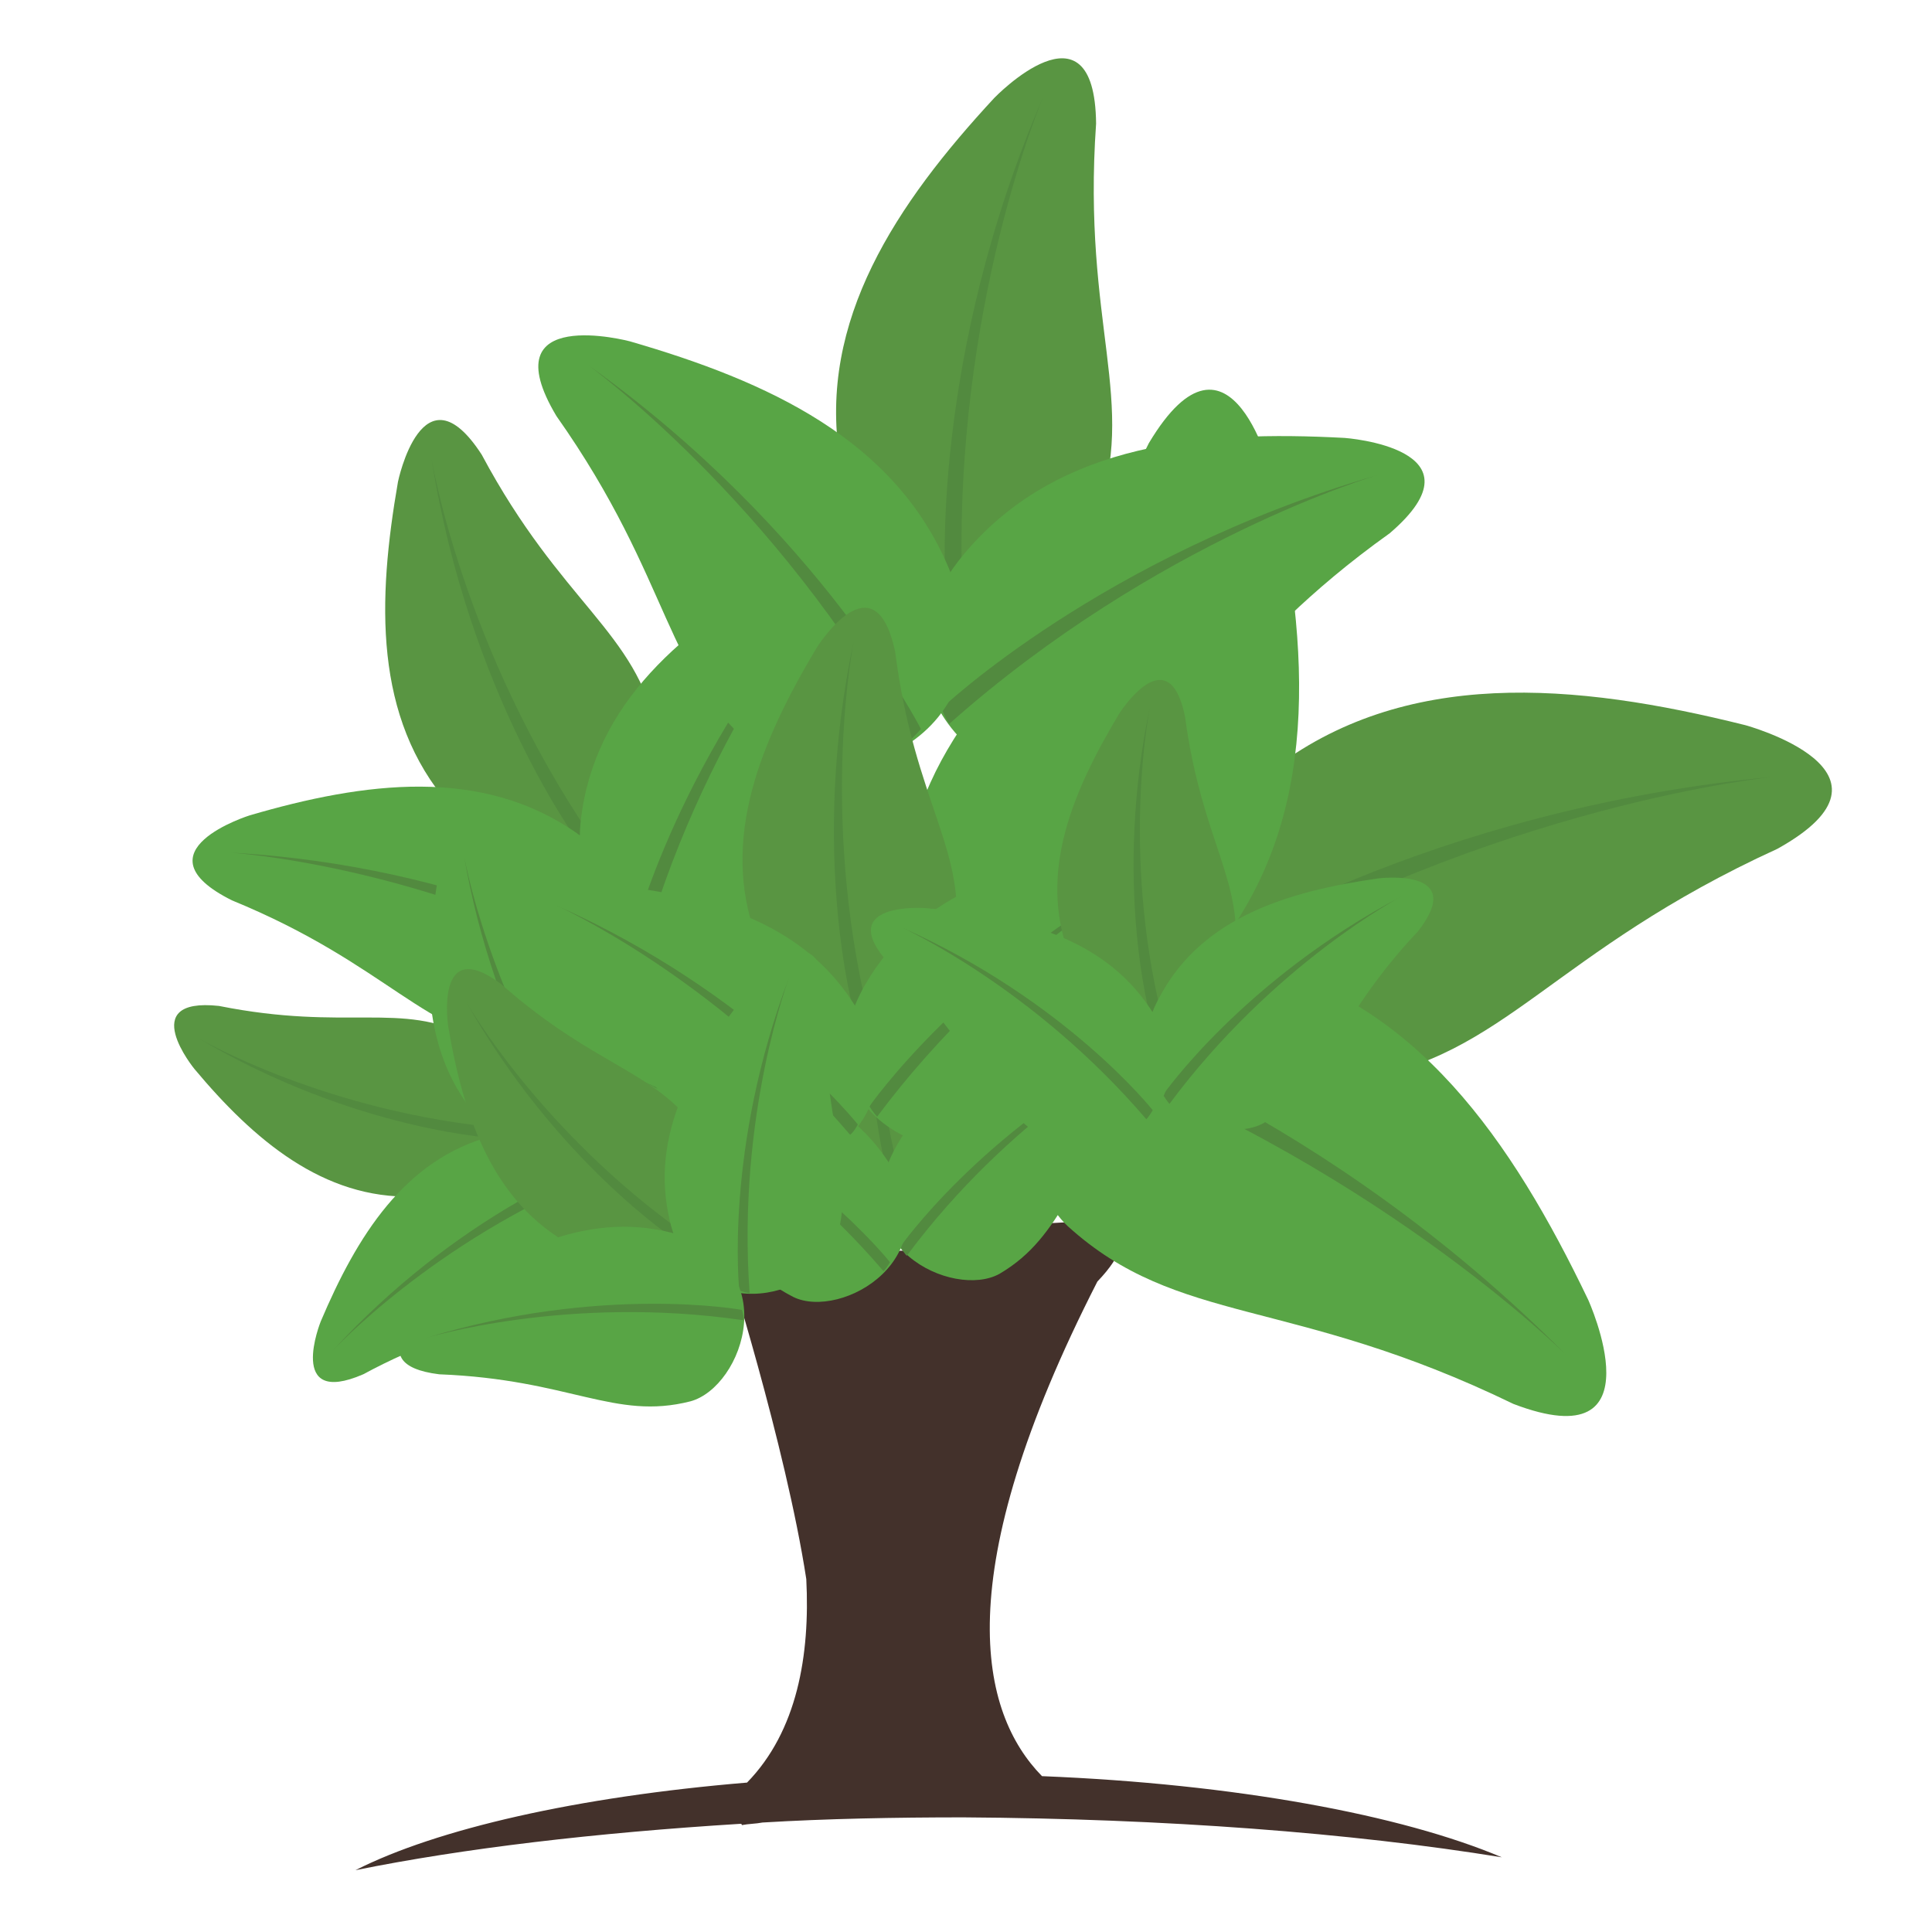 <svg version="1" xmlns="http://www.w3.org/2000/svg" viewBox="0 0 150 150"><path fill="#43312B" d="M116.6 144.2c-7.8-3.3-20.7-5.7-35.7-6.3-4.8-4.9-7.4-15.5 4.3-38.4 8.3-8.7-15-2.4-15-2.4l-13.9.3s4.7 14.8 6.3 25.2c.3 5.9-.7 11.8-4.6 15.8-13.2 1.1-24.1 3.6-30.4 6.8 8.4-1.7 18.6-2.9 29.9-3.6 0 0 .1 0 .1.1.5-.1 1.1-.1 1.6-.2 5-.3 10.3-.4 15.6-.4 15.7.1 30.1 1.2 41.8 3.1z"/><path fill="#599542" d="M30.9 37.4s1.9-9.2 6.5-2.1C43.6 46.9 49.4 49 51 56.8c1.1 5.4-8 14.8-16.1 5.7-5.9-6.8-5.6-15.9-4-25.1z"/><path fill="#528A3F" d="M45 65.5S36.4 54 33.5 35.6c0 0 2.4 14.7 12.5 29.5-.2.2-1 .4-1 .4z"/><path fill="#58A545" d="M61.9 43.8s8.3-4.5 5.8 3.6c-5 12.2-3 18-7.9 24.2-3.5 4.2-16.5 3.2-14.6-8.7 1.4-9 8.6-14.6 16.7-19.1z"/><path fill="#528A3F" d="M49.2 72.6s3.4-14 15.7-27.9c0 0-9.8 11.2-14.8 28.5l-.9-.6z"/><path fill="#58A545" d="M19.4 63.3s-9 2.8-1.4 6.6c12.2 5 14.9 10.5 22.8 11.4 5.4.5 13.9-9.5 4-16.6-7.4-5.2-16.5-4-25.4-1.4z"/><path fill="#528A3F" d="M48.8 74.5s-12.4-7.3-30.9-8.3c0 0 14.9.9 30.7 9.5.1-.5.2-1.2.2-1.2z"/><path fill="#599542" d="M135.5 56.3s13.3 3.6 2.5 9.6c-17.5 8-21.2 16.2-32.6 17.9-7.9 1-20.9-13.1-6.8-23.9 10.4-8.1 23.7-6.9 36.9-3.6z"/><path fill="#528A3F" d="M93.2 74.2s17.6-11.4 44.6-13.9c0 0-21.7 2.1-44.2 15.5-.2-.5-.4-1.6-.4-1.6z"/><path fill="#58A545" d="M123.3 100.9s5.7 12.5-5.8 8.1c-17.3-8.4-26-6-34.6-13.8C77 89.7 79.7 70.7 97 74.7c12.9 2.9 20.4 13.9 26.3 26.2z"/><path fill="#528A3F" d="M82.5 79.7s20 6.3 39.1 25.5c0 0-15.4-15.4-40.1-24.2.3-.5 1-1.3 1-1.3z"/><g><path fill="#58A545" d="M98.8 37.1s-3.2-13.4-9.6-2.7C80.8 51.6 72.5 55 70.5 66.5c-1.2 7.9 12.6 21.2 23.8 7.4 8.3-10.3 7.4-23.6 4.5-36.8z"/><path fill="#528A3F" d="M79.8 78.9s11.9-17.3 15-44.2c0 0-2.6 21.6-16.6 43.8.5.2 1.6.4 1.6.4z"/></g><g><path fill="#599542" d="M77.2 7.6s7.8-8.1 7.9 2c-1.1 15.7 3.3 21.6 0 30.5-2.4 6.1-17.6 9.8-19.9-4.5-1.7-10.7 4.4-19.8 12-28z"/><path fill="#528A3F" d="M73.4 45.1S72.2 27.9 81 7.5c0 0-7 16.4-6.3 37.9-.5 0-1.3-.3-1.3-.3z"/><path fill="#58A545" d="M104.4 34s11.2.8 3.5 7.4C95 50.6 93.4 57.7 84.4 60.8c-6.2 2-18.8-7.3-9.2-18.2 7.2-8.2 18.1-9.2 29.2-8.6z"/><path fill="#528A3F" d="M73.1 55s12.5-11.9 33.8-18.1c0 0-17.1 5-33.2 19.3-.3-.4-.6-1.2-.6-1.2z"/><g><path fill="#58A545" d="M48.9 26.5s-10.9-2.9-5.7 5.8c9.1 12.9 8.3 20.2 15.8 26.1 5.2 4 20.2-.7 14.7-14.2-4.2-10.1-14.1-14.6-24.8-17.7z"/><path fill="#528A3F" d="M71.5 56.6s-7.8-15.4-25.9-28.3c0 0 14.5 10.4 25 29.2.3-.2.9-.9.9-.9z"/></g></g><g><path fill="#599542" d="M66.5 67.1s3.8-6 5.1.2c1.3 9.8 4.7 12.9 3.8 18.8-.7 4.1-9.6 8.3-12.8-.3-2.4-6.3.2-12.7 3.9-18.7z"/><path fill="#528A3F" d="M68.8 90.7s-2.9-10.4 0-24.1c0 0-2.3 11 .9 24.1h-.9z"/><path fill="#58A545" d="M86.5 79.9s7-.9 3.1 4.1c-6.8 7.2-6.9 11.9-12 14.9-3.6 2-12.5-2.2-7.9-10.1C73 83 79.6 81 86.5 79.9z"/><path fill="#528A3F" d="M69.9 96.8s6.2-8.9 18.5-15.4c0 0-9.9 5.2-18 16.1-.2-.2-.5-.7-.5-.7z"/><g><path fill="#58A545" d="M51.4 82.3s-7.1-.5-2.8 4.3c7.2 6.8 7.7 11.4 13 14.1 3.7 1.8 12.3-3 7.3-10.6-3.8-5.7-10.5-7.3-17.5-7.8z"/><path fill="#528A3F" d="M69.1 98s-6.7-8.5-19.5-14.2c0 0 10.2 4.6 19 14.9.2-.2.5-.7.5-.7z"/></g></g><g><path fill="#599542" d="M63.4 50.3s4.5-7.2 6.1.3c1.5 11.8 5.7 15.5 4.6 22.5-.8 4.9-11.6 9.9-15.4-.4-2.8-7.6.4-15.2 4.7-22.4z"/><path fill="#528A3F" d="M66.3 78.6s-3.5-12.5 0-28.9c0 0-2.7 13.2 1.1 29-.5 0-1.1-.1-1.1-.1z"/><path fill="#58A545" d="M87.5 65.7s8.4-1.1 3.7 4.9c-8.1 8.7-8.3 14.2-14.5 17.9-4.3 2.5-15-2.6-9.5-12.1 4.1-7.1 12-9.5 20.3-10.7z"/><path fill="#528A3F" d="M67.5 85.9s7.4-10.7 22.2-18.5c0 0-11.9 6.3-21.6 19.3-.2-.2-.6-.8-.6-.8z"/><g><path fill="#58A545" d="M45.3 68.5s-8.5-.5-3.4 5.1c8.7 8.1 9.2 13.7 15.6 16.9 4.4 2.2 14.8-3.6 8.7-12.7-4.4-6.8-12.5-8.6-20.9-9.3z"/><path fill="#528A3F" d="M66.6 87.3s-8.1-10.2-23.4-17c0 0 12.3 5.5 22.8 17.8.3-.2.6-.8.6-.8z"/></g></g><g><path fill="#599542" d="M86.9 55.4s3.8-6 5.1.2c1.3 9.8 4.7 12.9 3.8 18.8-.7 4.1-9.6 8.3-12.8-.3-2.4-6.4.3-12.7 3.9-18.7z"/><path fill="#528A3F" d="M89.3 78.9s-2.9-10.4 0-24.1c0 0-2.3 11 .9 24.1-.4.1-.9 0-.9 0z"/><path fill="#58A545" d="M107 68.2s7-.9 3.1 4.1c-6.8 7.2-6.9 11.9-12 14.9-3.6 2-12.5-2.2-7.9-10.1 3.3-5.9 9.8-7.9 16.8-8.9z"/><path fill="#528A3F" d="M90.3 85s6.2-8.9 18.5-15.4c0 0-9.9 5.2-18 16.1-.2-.2-.5-.7-.5-.7z"/><g><path fill="#58A545" d="M71.8 70.5s-7.1-.5-2.8 4.3c7.2 6.8 7.7 11.4 13 14.1 3.7 1.8 12.3-3 7.3-10.6-3.8-5.7-10.5-7.2-17.5-7.8z"/><path fill="#528A3F" d="M89.5 86.2S82.8 77.7 70 72c0 0 10.2 4.6 19 14.9.2-.2.5-.7.5-.7z"/></g></g><g><path fill="#599542" d="M15.1 83s-4.6-5.6 1.9-4.9c10 2 14.1-.4 19.5 2.4 3.7 2 4.9 12-4.4 12.4-7 .2-12.4-4.4-17-9.9z"/><path fill="#528A3F" d="M38.8 88.4s-11.1-.5-23.4-7.8c0 0 9.9 5.8 23.8 7-.2.3-.4.8-.4.8z"/><path fill="#58A545" d="M34.1 67.7s1.4-7.1 5-1.7c4.9 8.9 9.3 10.6 10.6 16.5.8 4.1-6.2 11.5-12.4 4.5-4.7-5.2-4.5-12.3-3.2-19.3z"/><path fill="#528A3F" d="M45 89.3s-6.6-8.9-9-23c0 0 1.9 11.3 9.8 22.7-.2.2-.8.3-.8.3z"/><g><path fill="#58A545" d="M24.9 102.6s-2.7 6.7 3.3 4.1c8.9-4.8 13.6-3.8 17.9-8 3-3 1.1-13-7.9-10.5-6.8 1.8-10.5 7.8-13.3 14.4z"/><path fill="#528A3F" d="M45.9 90.5s-10.4 3.8-20.1 14.4c0 0 7.8-8.5 20.6-13.7-.1-.3-.5-.7-.5-.7z"/></g></g><g><path fill="#599542" d="M34.8 79.7s-1.1-7.2 4.1-3.3c7.6 6.7 12.3 6.7 15.6 11.9 2.2 3.6-1.8 12.9-10.1 8.4-6.1-3.3-8.4-9.9-9.6-17z"/><path fill="#528A3F" d="M52.5 96.3s-9.3-6.1-16.3-18.5c0 0 5.7 10 17 18-.2.1-.7.5-.7.5z"/><path fill="#58A545" d="M58.9 76s4.8-5.4 5.1 1.1c-.3 10.2 2.7 13.8.8 19.6-1.4 4-11.1 6.8-12.9-2.4-1.4-6.8 2.4-12.8 7-18.3z"/><path fill="#528A3F" d="M57.4 100.2s-1.2-11 3.9-24.4c0 0-4.1 10.7-3.1 24.6-.2 0-.8-.2-.8-.2z"/><g><path fill="#58A545" d="M33.4 101.5s-5.8 4.4.7 5.2c10.2.4 13.6 3.6 19.5 2.1 4.1-1.1 7.5-10.6-1.5-13.1-6.7-1.7-13 1.6-18.7 5.8z"/><path fill="#528A3F" d="M57.6 101.7s-10.9-2-24.6 2.2c0 0 11-3.4 24.7-1.4.1-.2-.1-.8-.1-.8z"/></g></g></svg>